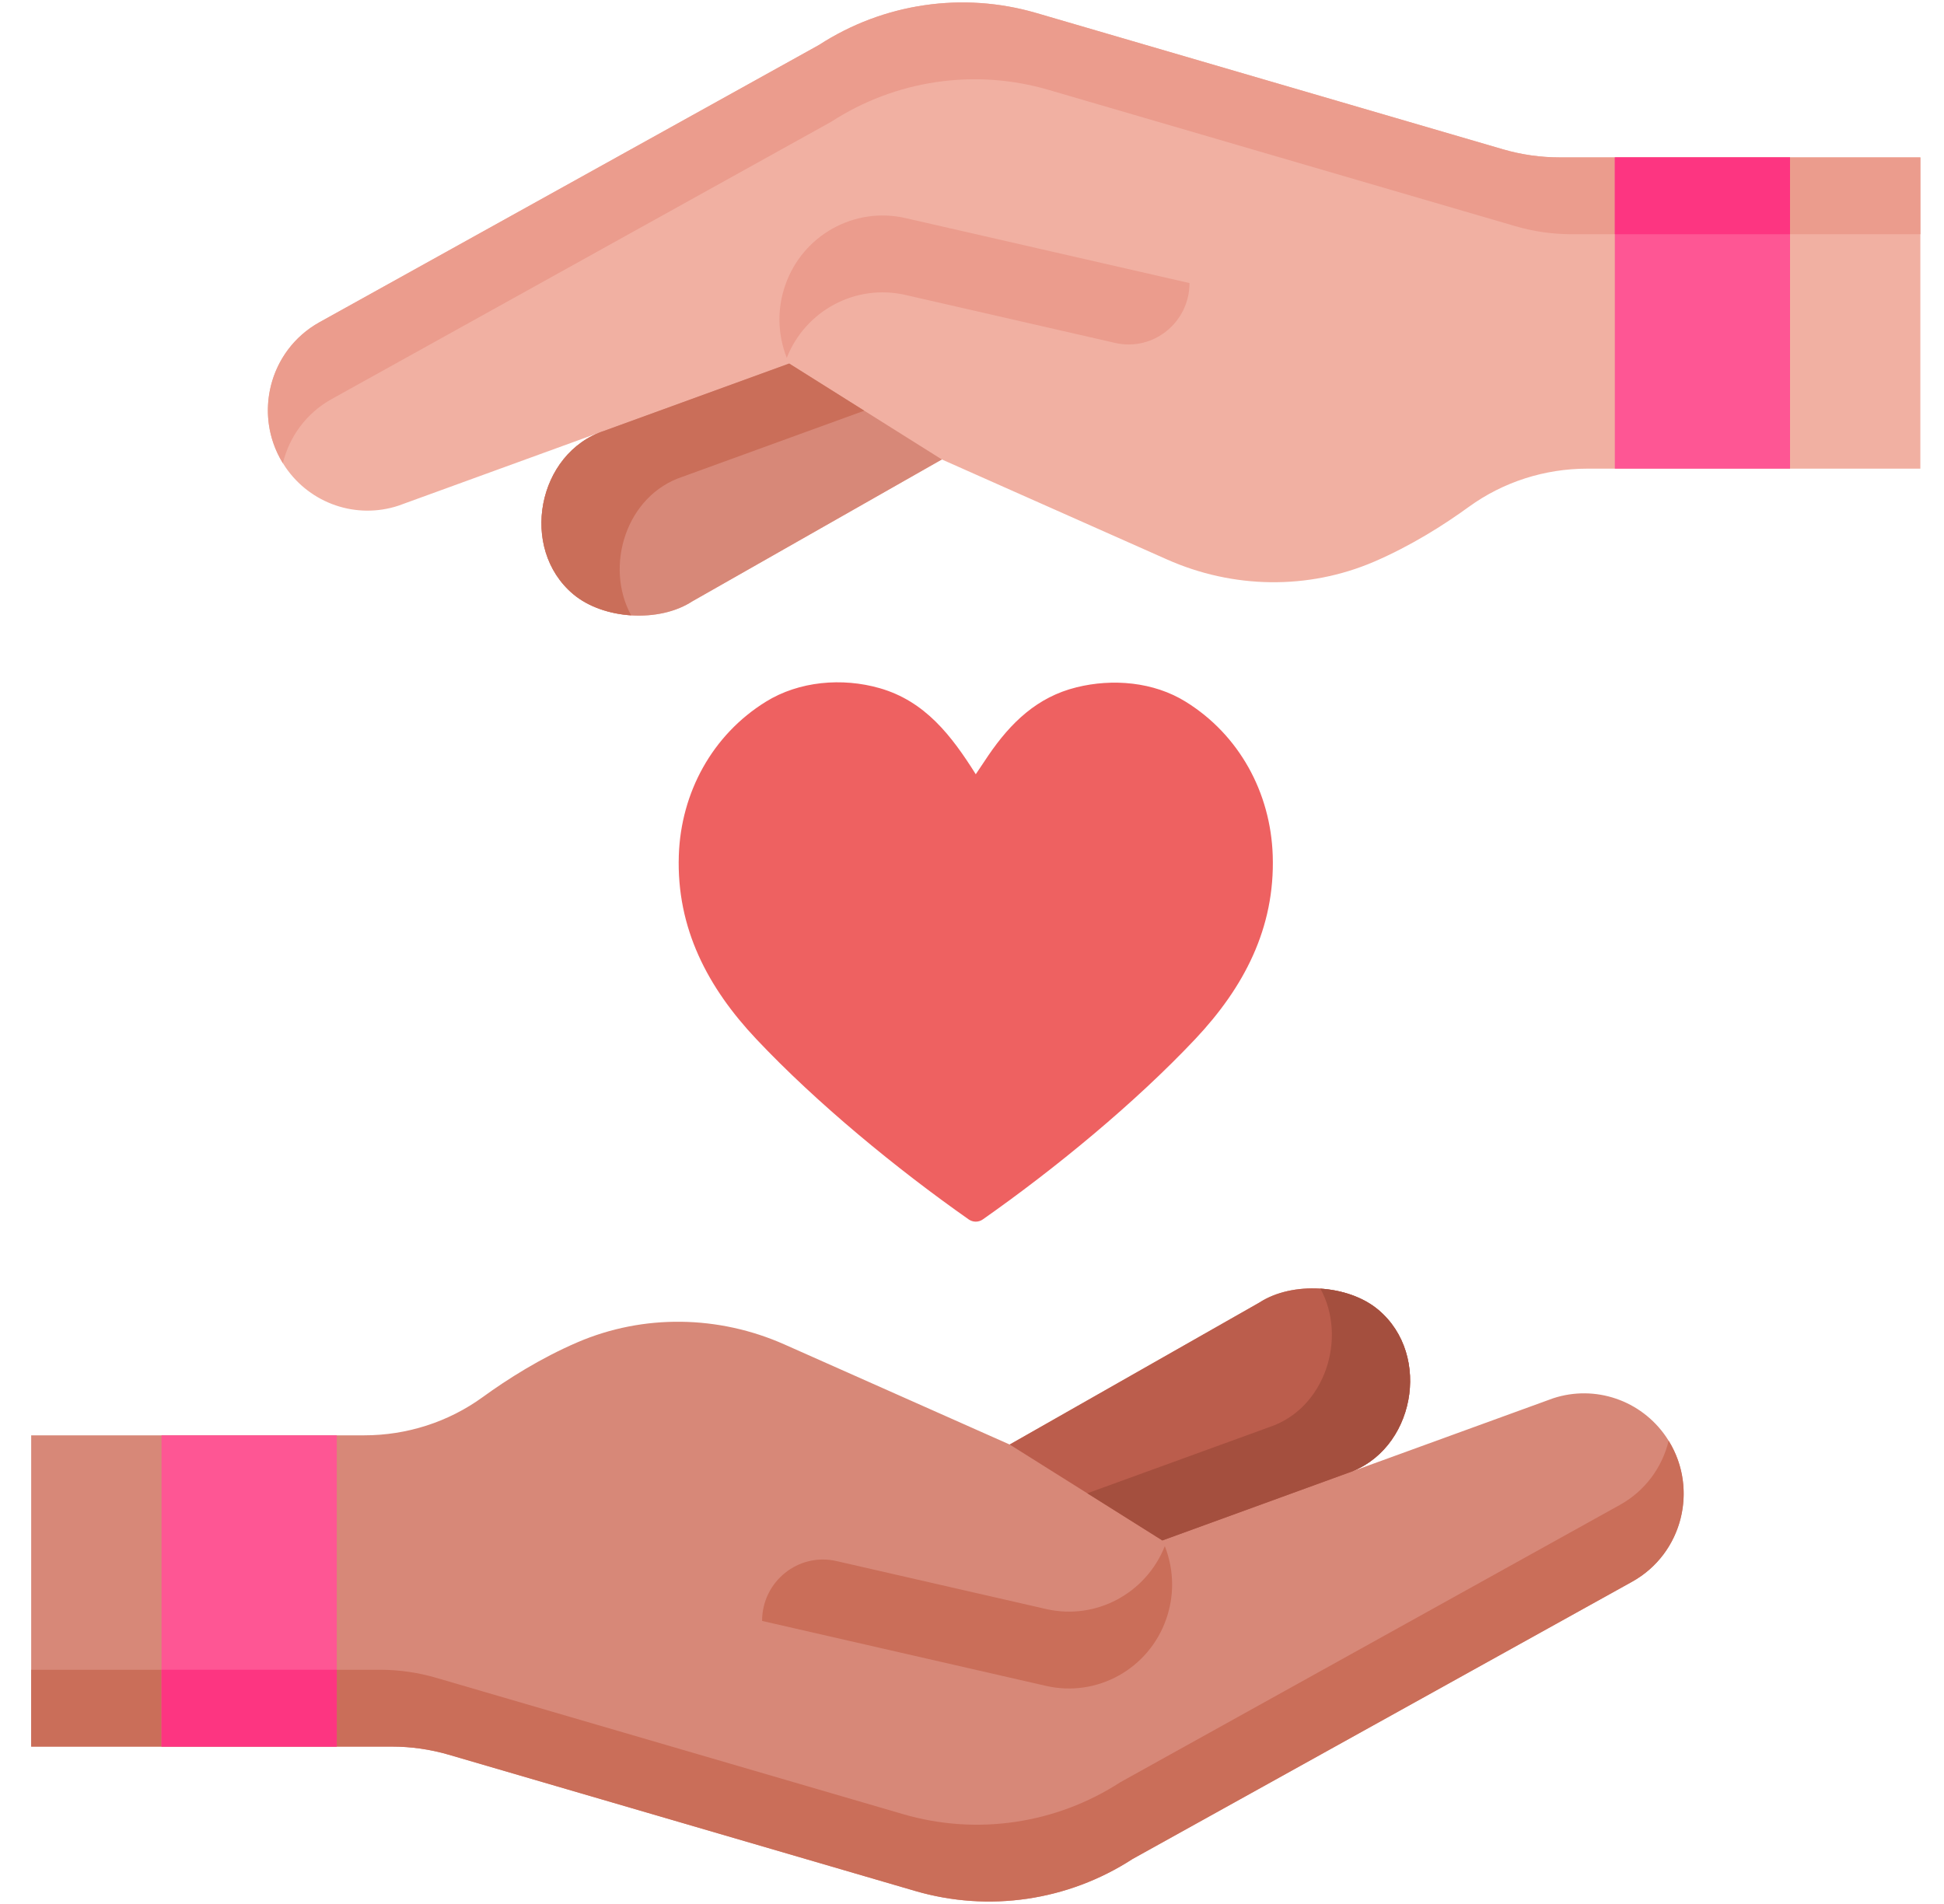 <svg width="49" height="48" viewBox="0 0 49 48" fill="none" xmlns="http://www.w3.org/2000/svg">
<path d="M39.31 3.968C38.827 3.968 38.346 3.899 37.883 3.764L26.122 0.328C24.266 -0.214 22.268 0.08 20.643 1.134L8.052 8.124C6.751 8.847 6.353 10.544 7.195 11.777C7.826 12.701 8.984 13.096 10.041 12.749L15.234 10.86C13.541 11.416 13.081 13.832 14.449 14.98C15.211 15.62 16.616 15.704 17.448 15.161L23.74 11.583L29.415 14.104C31.074 14.842 32.966 14.877 34.634 14.161C35.57 13.758 36.4 13.231 37.023 12.778C37.891 12.148 38.938 11.815 40.009 11.815H48.404V3.968H39.31Z" fill="#F1B0A2"/>
<path d="M41.995 36.222C41.364 35.299 40.206 34.904 39.149 35.251L33.956 37.14C35.649 36.585 36.11 34.168 34.741 33.02C33.98 32.38 32.574 32.296 31.742 32.839L25.45 36.417L19.775 33.895C18.117 33.158 16.224 33.123 14.557 33.839C13.62 34.242 12.791 34.769 12.168 35.221C11.299 35.852 10.252 36.185 9.182 36.185H0.786V44.032H9.881C10.363 44.032 10.844 44.101 11.308 44.236L23.069 47.672C24.925 48.214 26.922 47.92 28.547 46.866L41.138 39.876C42.439 39.153 42.838 37.456 41.995 36.222Z" fill="#D78878"/>
<path d="M29.298 38.835L33.956 37.14C35.649 36.585 36.11 34.168 34.741 33.02C33.98 32.38 32.574 32.296 31.742 32.839L25.45 36.417L29.298 38.835Z" fill="#BB5D4C"/>
<path d="M33.956 37.141L29.298 38.835L27.407 37.646L31.983 35.982C33.409 35.514 33.961 33.725 33.282 32.487C33.828 32.522 34.364 32.703 34.741 33.02C36.109 34.169 35.649 36.584 33.956 37.141Z" fill="#A44F3E"/>
<path d="M19.209 40.864C19.209 39.871 20.123 39.135 21.084 39.355L26.367 40.564C27.62 40.852 28.888 40.172 29.36 38.978C29.48 39.283 29.544 39.612 29.544 39.946C29.544 40.235 29.496 40.529 29.396 40.816C28.957 42.072 27.655 42.797 26.367 42.502L19.209 40.864Z" fill="#CA6E59"/>
<path d="M41.138 39.876L28.547 46.865C26.922 47.92 24.925 48.214 23.069 47.672L11.308 44.236C10.843 44.101 10.364 44.032 9.88 44.032H0.786V42.095H9.573C10.057 42.095 10.537 42.164 11.001 42.3L22.762 45.735C24.618 46.278 26.616 45.983 28.241 44.929L40.831 37.939C41.476 37.581 41.899 36.984 42.06 36.322C42.816 37.546 42.405 39.172 41.138 39.876Z" fill="#CA6E59"/>
<path d="M8.488 44.032H4.071V36.185H8.488V44.032Z" fill="#FE5694"/>
<path d="M8.488 44.032H4.071V42.095H8.488V44.032Z" fill="#FD3581"/>
<path d="M19.892 9.165L15.234 10.86C13.541 11.415 13.08 13.832 14.449 14.98C15.21 15.62 16.616 15.704 17.448 15.161L23.74 11.583L19.892 9.165Z" fill="#D78878"/>
<path d="M15.235 10.859L19.892 9.165L21.784 10.354L17.207 12.018C15.781 12.486 15.23 14.274 15.909 15.513C15.363 15.478 14.826 15.297 14.449 14.98C13.081 13.831 13.542 11.415 15.235 10.859Z" fill="#CA6E59"/>
<path d="M29.982 7.136C29.982 8.129 29.067 8.865 28.107 8.645L22.824 7.436C21.57 7.148 20.302 7.827 19.831 9.021C19.711 8.716 19.646 8.388 19.646 8.054C19.646 7.765 19.694 7.471 19.795 7.184C20.233 5.928 21.536 5.203 22.824 5.498L29.982 7.136Z" fill="#EB9C8D"/>
<path d="M8.052 8.124L20.643 1.134C22.268 0.08 24.266 -0.214 26.121 0.328L37.883 3.764C38.347 3.899 38.827 3.968 39.31 3.968H48.405V5.905H39.617C39.133 5.905 38.654 5.836 38.189 5.7L26.428 2.265C24.572 1.722 22.574 2.017 20.949 3.071L8.359 10.061C7.715 10.419 7.291 11.016 7.13 11.678C6.375 10.454 6.786 8.828 8.052 8.124Z" fill="#EB9C8D"/>
<path d="M40.703 3.968H45.119V11.815H40.703V3.968Z" fill="#FE5694"/>
<path d="M40.703 3.968H45.119V5.905H40.703V3.968Z" fill="#FD3581"/>
<path d="M32.08 21.565C32.027 19.98 31.235 18.526 29.887 17.691C29.079 17.189 28.045 17.102 27.135 17.327C26.141 17.572 25.476 18.221 24.917 19.038C24.848 19.139 24.595 19.519 24.595 19.519C23.983 18.546 23.318 17.677 22.173 17.349C21.228 17.078 20.139 17.172 19.303 17.691C17.955 18.526 17.163 19.98 17.11 21.565C17.049 23.403 17.841 24.898 19.059 26.191C20.588 27.814 22.603 29.468 24.417 30.742C24.524 30.817 24.666 30.817 24.772 30.742C26.587 29.468 28.602 27.814 30.131 26.191C31.348 24.898 32.141 23.403 32.08 21.565Z" fill="#EE6161"/>
</svg>
